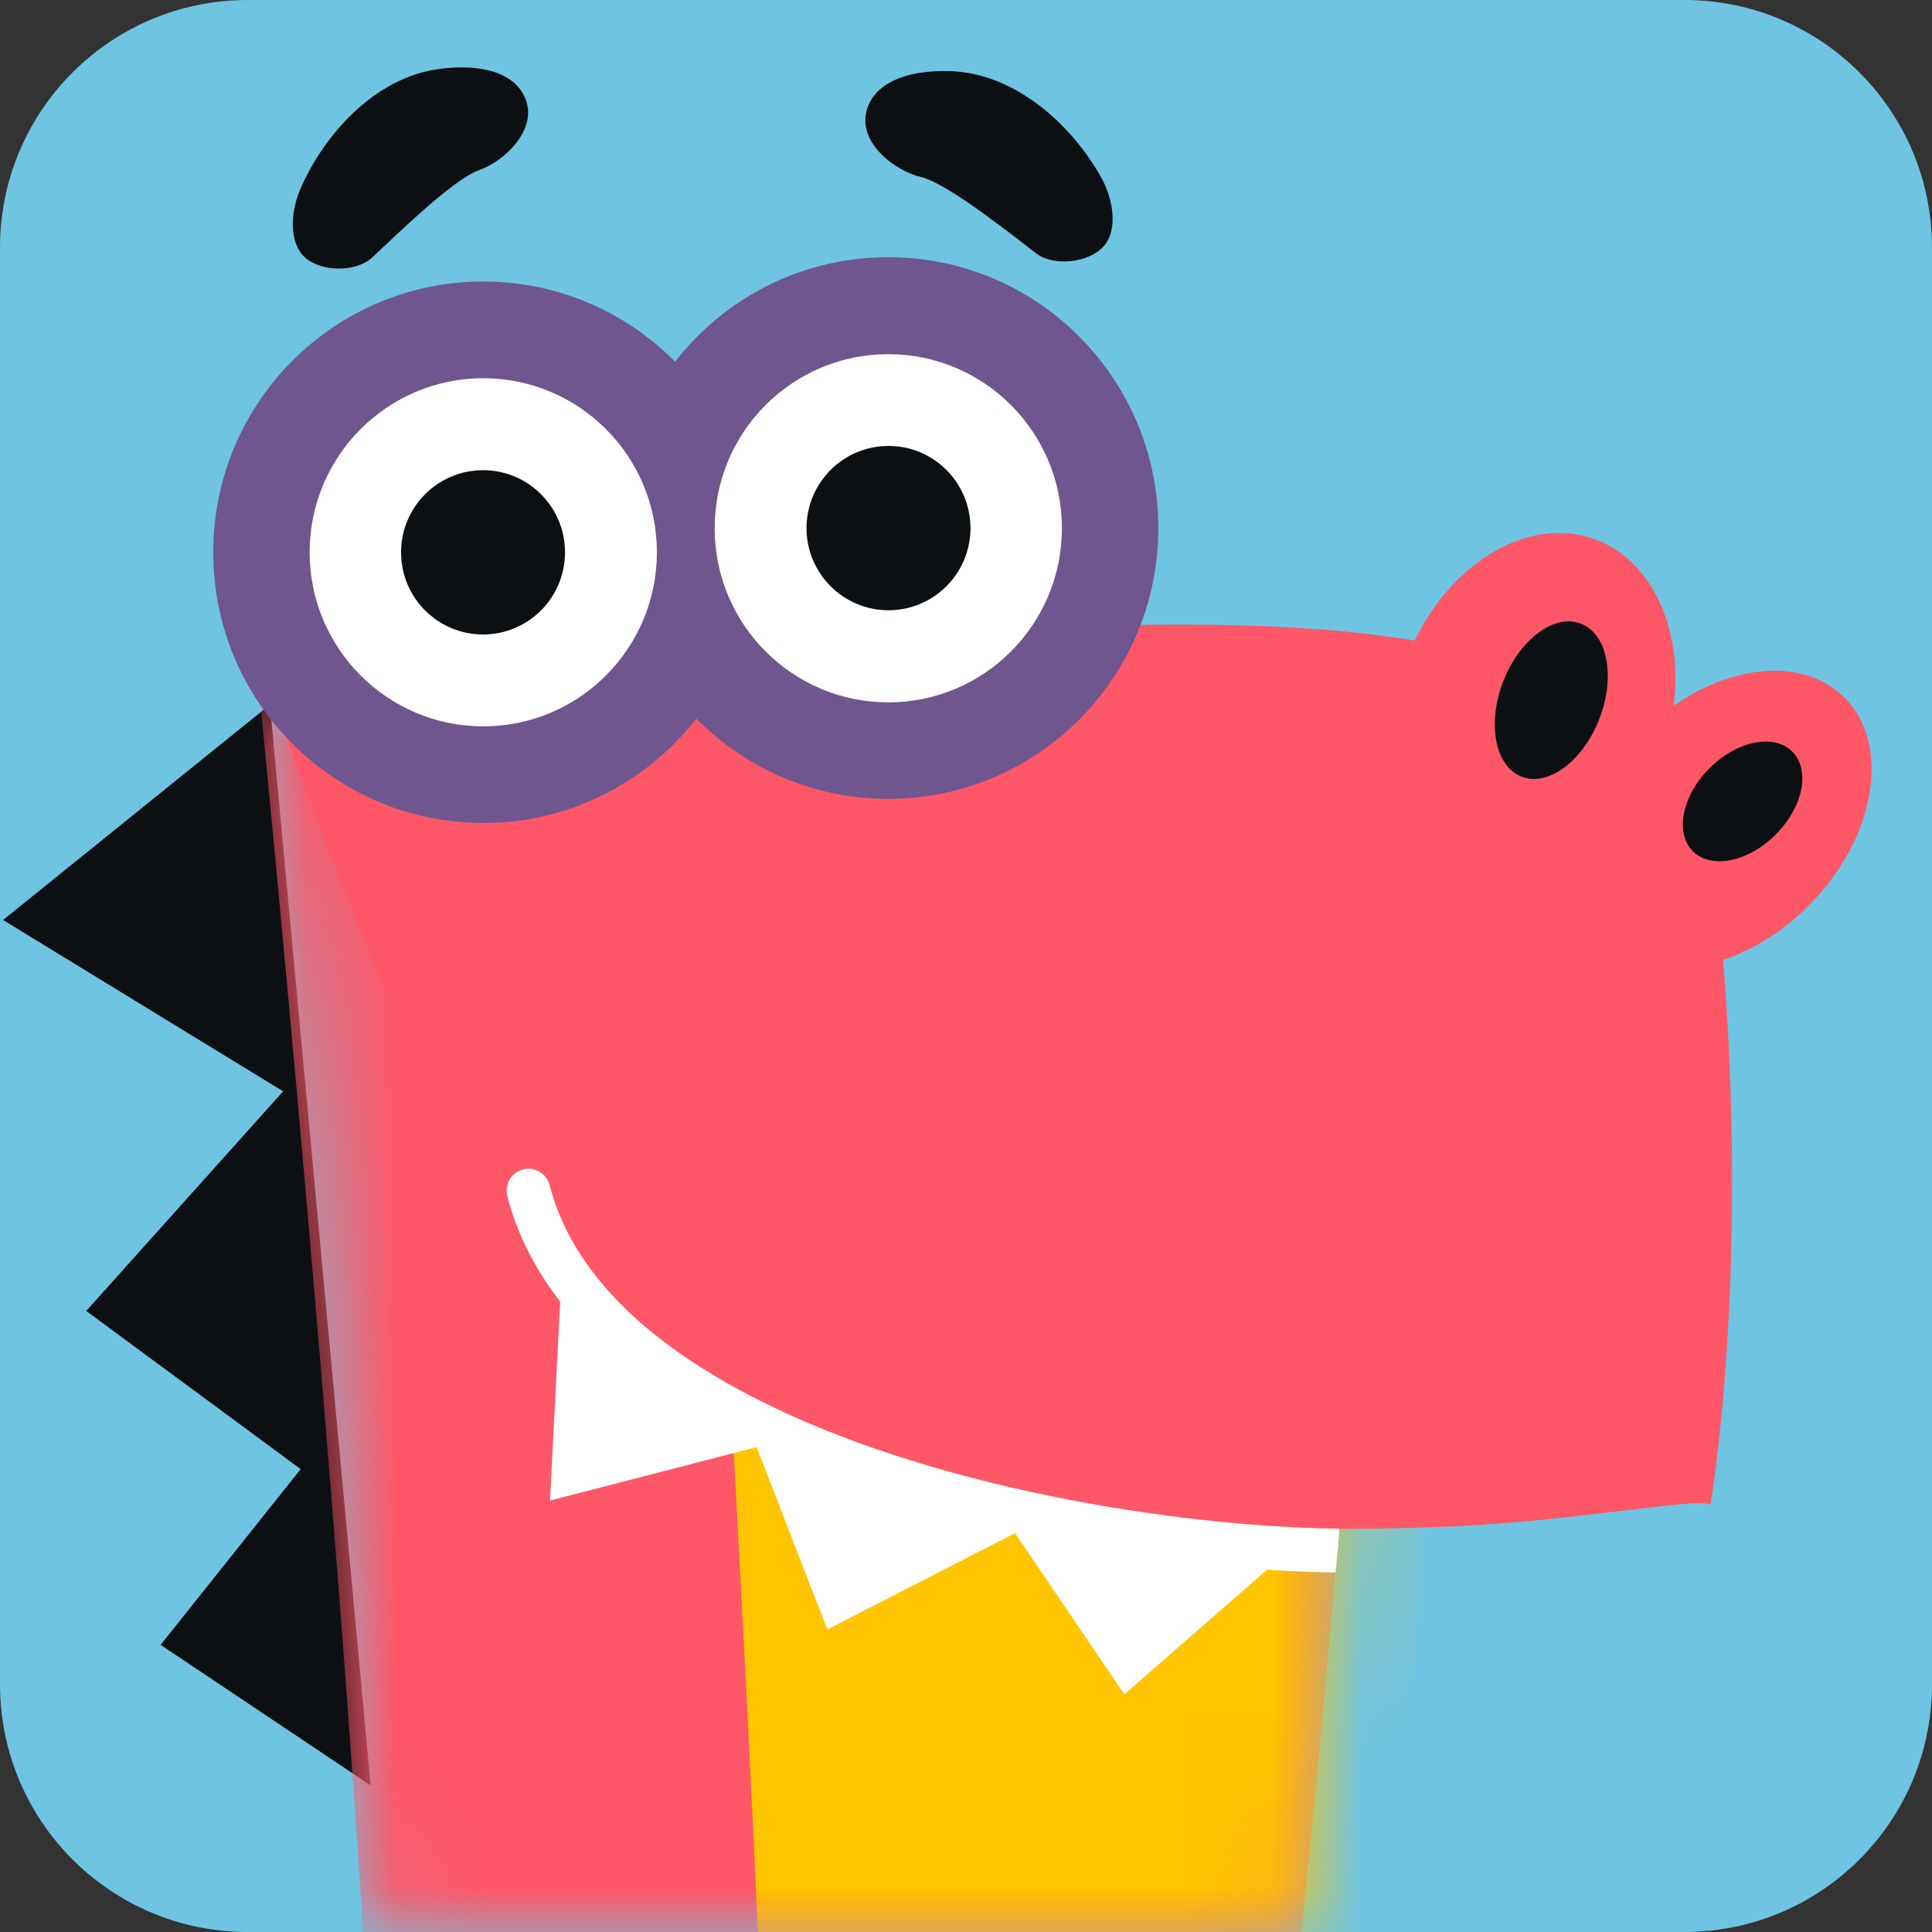 <svg width="22" height="22" viewBox="0 0 22 22" fill="none" xmlns="http://www.w3.org/2000/svg">
<rect x="0" y="0" width="22" height="22" fill="#333333" stroke="none"/>
<path fill-rule="evenodd" clip-rule="evenodd" d="M19.18 4.3299e-09H2.82C1.262 4.3299e-09 -1.07506e-09 1.262 -1.07506e-09 2.82V19.18C-1.07506e-09 20.738 1.262 22 2.82 22H19.18C20.738 22 22 20.738 22 19.18V2.82C22 1.262 20.738 4.3299e-09 19.18 4.3299e-09Z" fill="#6FC4E2"/>
<path fill-rule="evenodd" clip-rule="evenodd" d="M4.221 20.331L1.829 18.73L3.424 16.729L0.982 14.928L3.224 12.427L0.035 10.476L3.074 8.024L4.221 20.331Z" fill="#0D1013"/>
<mask id="mask0" mask-type="alpha" maskUnits="userSpaceOnUse" x="2" y="7" width="14" height="15">
<path d="M2.928 7.623C3.051 7.647 15.334 10.084 15.334 15.927C15.334 16.65 15.108 19.142 14.826 21.967H4.134C3.728 15.585 2.931 7.666 2.927 7.623L2.928 7.623Z" fill="white"/>
</mask>
<g mask="url(#mask0)">
<path fill-rule="evenodd" clip-rule="evenodd" d="M2.926 7.622C2.926 7.622 4.364 21.911 4.364 27.598C4.364 29.688 4.207 31.661 3.354 32.4C2.409 33.218 0.302 34.1 -1.491 35.506C-2.603 36.379 -3.268 36.963 -3.86 37.564C-6.515 40.265 -6.246 41.228 -6.246 41.228C-6.246 41.228 -4.057 39.412 4.318 38.483L6.387 38.081C7.66 37.839 10.254 36.697 10.633 36.337C12.601 35.126 13.588 33.35 13.838 31.185C14.223 27.844 15.333 17.531 15.333 15.927C15.333 10.054 2.926 7.622 2.926 7.622Z" fill="#FF5767"/>
</g>
<mask id="mask1" mask-type="alpha" maskUnits="userSpaceOnUse" x="3" y="10" width="13" height="12">
<path d="M11.327 10.672C13.545 11.965 15.332 13.698 15.332 15.927C15.332 16.65 15.106 19.142 14.824 21.967H4.132C3.883 18.058 3.488 13.571 3.218 10.672H11.327Z" fill="white"/>
</mask>
<g mask="url(#mask1)">
<path fill-rule="evenodd" clip-rule="evenodd" d="M4.305 43.847L15.666 33.438L16.214 16.129C16.214 16.129 17.11 10.841 11.331 10.676C7.142 10.556 6.089 13.883 8.242 14.528C8.242 14.528 8.971 26.99 8.83 29.763C8.722 31.879 8.294 33.237 6.495 34.449C2.694 37.007 -1.559 37.036 -5.233 40.661" fill="#FFC500"/>
</g>
<path fill-rule="evenodd" clip-rule="evenodd" d="M13.815 17.38C13.815 17.38 15.148 17.442 16.505 17.383C17.98 17.32 19.425 17.03 19.476 17.142C19.477 17.143 19.933 14.51 19.605 10.735C19.276 6.964 15.701 6.928 10.156 7.223C8.036 7.336 2.976 7.573 2.976 7.573C2.976 7.573 3.821 10.19 5.152 12.933C7.262 17.283 13.814 17.381 13.815 17.38Z" fill="#FF5767"/>
<path fill-rule="evenodd" clip-rule="evenodd" d="M18.04 6.104C18.876 6.31 19.292 7.369 18.968 8.472C18.645 9.574 17.705 10.301 16.869 10.095C16.033 9.89 15.617 8.83 15.941 7.728C16.264 6.626 17.204 5.899 18.04 6.104Z" fill="#FF5767"/>
<path fill-rule="evenodd" clip-rule="evenodd" d="M18.029 7.113C18.322 7.254 18.396 7.753 18.195 8.228C17.994 8.703 17.593 8.974 17.301 8.833C17.008 8.692 16.933 8.193 17.134 7.718C17.335 7.243 17.736 6.972 18.029 7.113Z" fill="#0D1013"/>
<path fill-rule="evenodd" clip-rule="evenodd" d="M20.862 7.826C21.492 8.253 21.457 9.273 20.783 10.104C20.11 10.935 19.053 11.262 18.422 10.835C17.792 10.407 17.827 9.387 18.501 8.556C19.175 7.725 20.232 7.398 20.862 7.826Z" fill="#FF5767"/>
<path fill-rule="evenodd" clip-rule="evenodd" d="M20.388 8.539C20.613 8.731 20.552 9.148 20.25 9.472C19.95 9.796 19.523 9.904 19.298 9.713C19.073 9.521 19.135 9.103 19.436 8.779C19.737 8.455 20.164 8.348 20.388 8.539Z" fill="#0D1013"/>
<path fill-rule="evenodd" clip-rule="evenodd" d="M5.009 0.784C5.516 0.718 5.904 0.845 5.998 1.169C6.092 1.493 5.75 1.835 5.449 1.94C5.148 2.045 4.427 2.759 4.24 2.931C4.054 3.103 3.658 3.099 3.472 2.931C3.286 2.763 3.311 2.408 3.417 2.16C3.678 1.552 4.254 0.882 5.009 0.784Z" fill="#0D1013"/>
<path fill-rule="evenodd" clip-rule="evenodd" d="M10.807 0.809C10.294 0.796 9.92 0.964 9.86 1.299C9.8 1.634 10.177 1.941 10.489 2.016C10.801 2.09 11.595 2.731 11.799 2.885C12.003 3.039 12.399 2.993 12.567 2.805C12.736 2.617 12.674 2.263 12.542 2.025C12.218 1.441 11.572 0.828 10.807 0.809Z" fill="#0D1013"/>
<path fill-rule="evenodd" clip-rule="evenodd" d="M5.503 3.206C7.201 3.206 8.578 4.586 8.578 6.289C8.578 7.991 7.201 9.371 5.503 9.371C3.805 9.371 2.428 7.991 2.428 6.289C2.428 4.586 3.805 3.206 5.503 3.206Z" fill="#6F568E"/>
<path fill-rule="evenodd" clip-rule="evenodd" d="M10.114 2.929C11.813 2.929 13.19 4.31 13.19 6.013C13.19 7.716 11.813 9.097 10.114 9.097C8.416 9.097 7.039 7.716 7.039 6.013C7.039 4.31 8.416 2.929 10.114 2.929Z" fill="#6F568E"/>
<path fill-rule="evenodd" clip-rule="evenodd" d="M5.503 4.307C6.595 4.307 7.48 5.194 7.48 6.289C7.48 7.384 6.595 8.271 5.503 8.271C4.412 8.271 3.526 7.384 3.526 6.289C3.526 5.194 4.412 4.307 5.503 4.307Z" fill="white"/>
<path fill-rule="evenodd" clip-rule="evenodd" d="M5.501 5.354C6.016 5.354 6.434 5.773 6.434 6.29C6.434 6.806 6.016 7.225 5.501 7.225C4.985 7.225 4.567 6.806 4.567 6.29C4.567 5.773 4.985 5.354 5.501 5.354Z" fill="#0D1013"/>
<path fill-rule="evenodd" clip-rule="evenodd" d="M10.115 4.033C11.207 4.033 12.092 4.92 12.092 6.015C12.092 7.11 11.207 7.998 10.115 7.998C9.023 7.998 8.138 7.11 8.138 6.015C8.138 4.92 9.023 4.033 10.115 4.033Z" fill="white"/>
<path fill-rule="evenodd" clip-rule="evenodd" d="M10.118 5.078C10.633 5.078 11.051 5.497 11.051 6.014C11.051 6.53 10.633 6.949 10.118 6.949C9.602 6.949 9.184 6.53 9.184 6.014C9.184 5.497 9.602 5.078 10.118 5.078Z" fill="#0D1013"/>
<path fill-rule="evenodd" clip-rule="evenodd" d="M15.248 17.407C13.978 17.396 11.888 17.155 9.999 16.508C8.516 15.999 6.664 15.064 6.259 13.496C6.224 13.362 6.088 13.282 5.955 13.317C5.822 13.351 5.742 13.488 5.777 13.622C6.6 16.81 12.394 17.874 15.208 17.906C15.212 17.88 15.256 17.433 15.248 17.407Z" fill="white"/>
<path fill-rule="evenodd" clip-rule="evenodd" d="M6.379 14.82L6.263 17.087L8.616 16.479L9.421 18.555L11.558 17.458L12.803 19.294L14.535 17.781L13.907 17.556L10.856 17.015L8.443 16.177L6.379 14.82Z" fill="white"/>
</svg>
